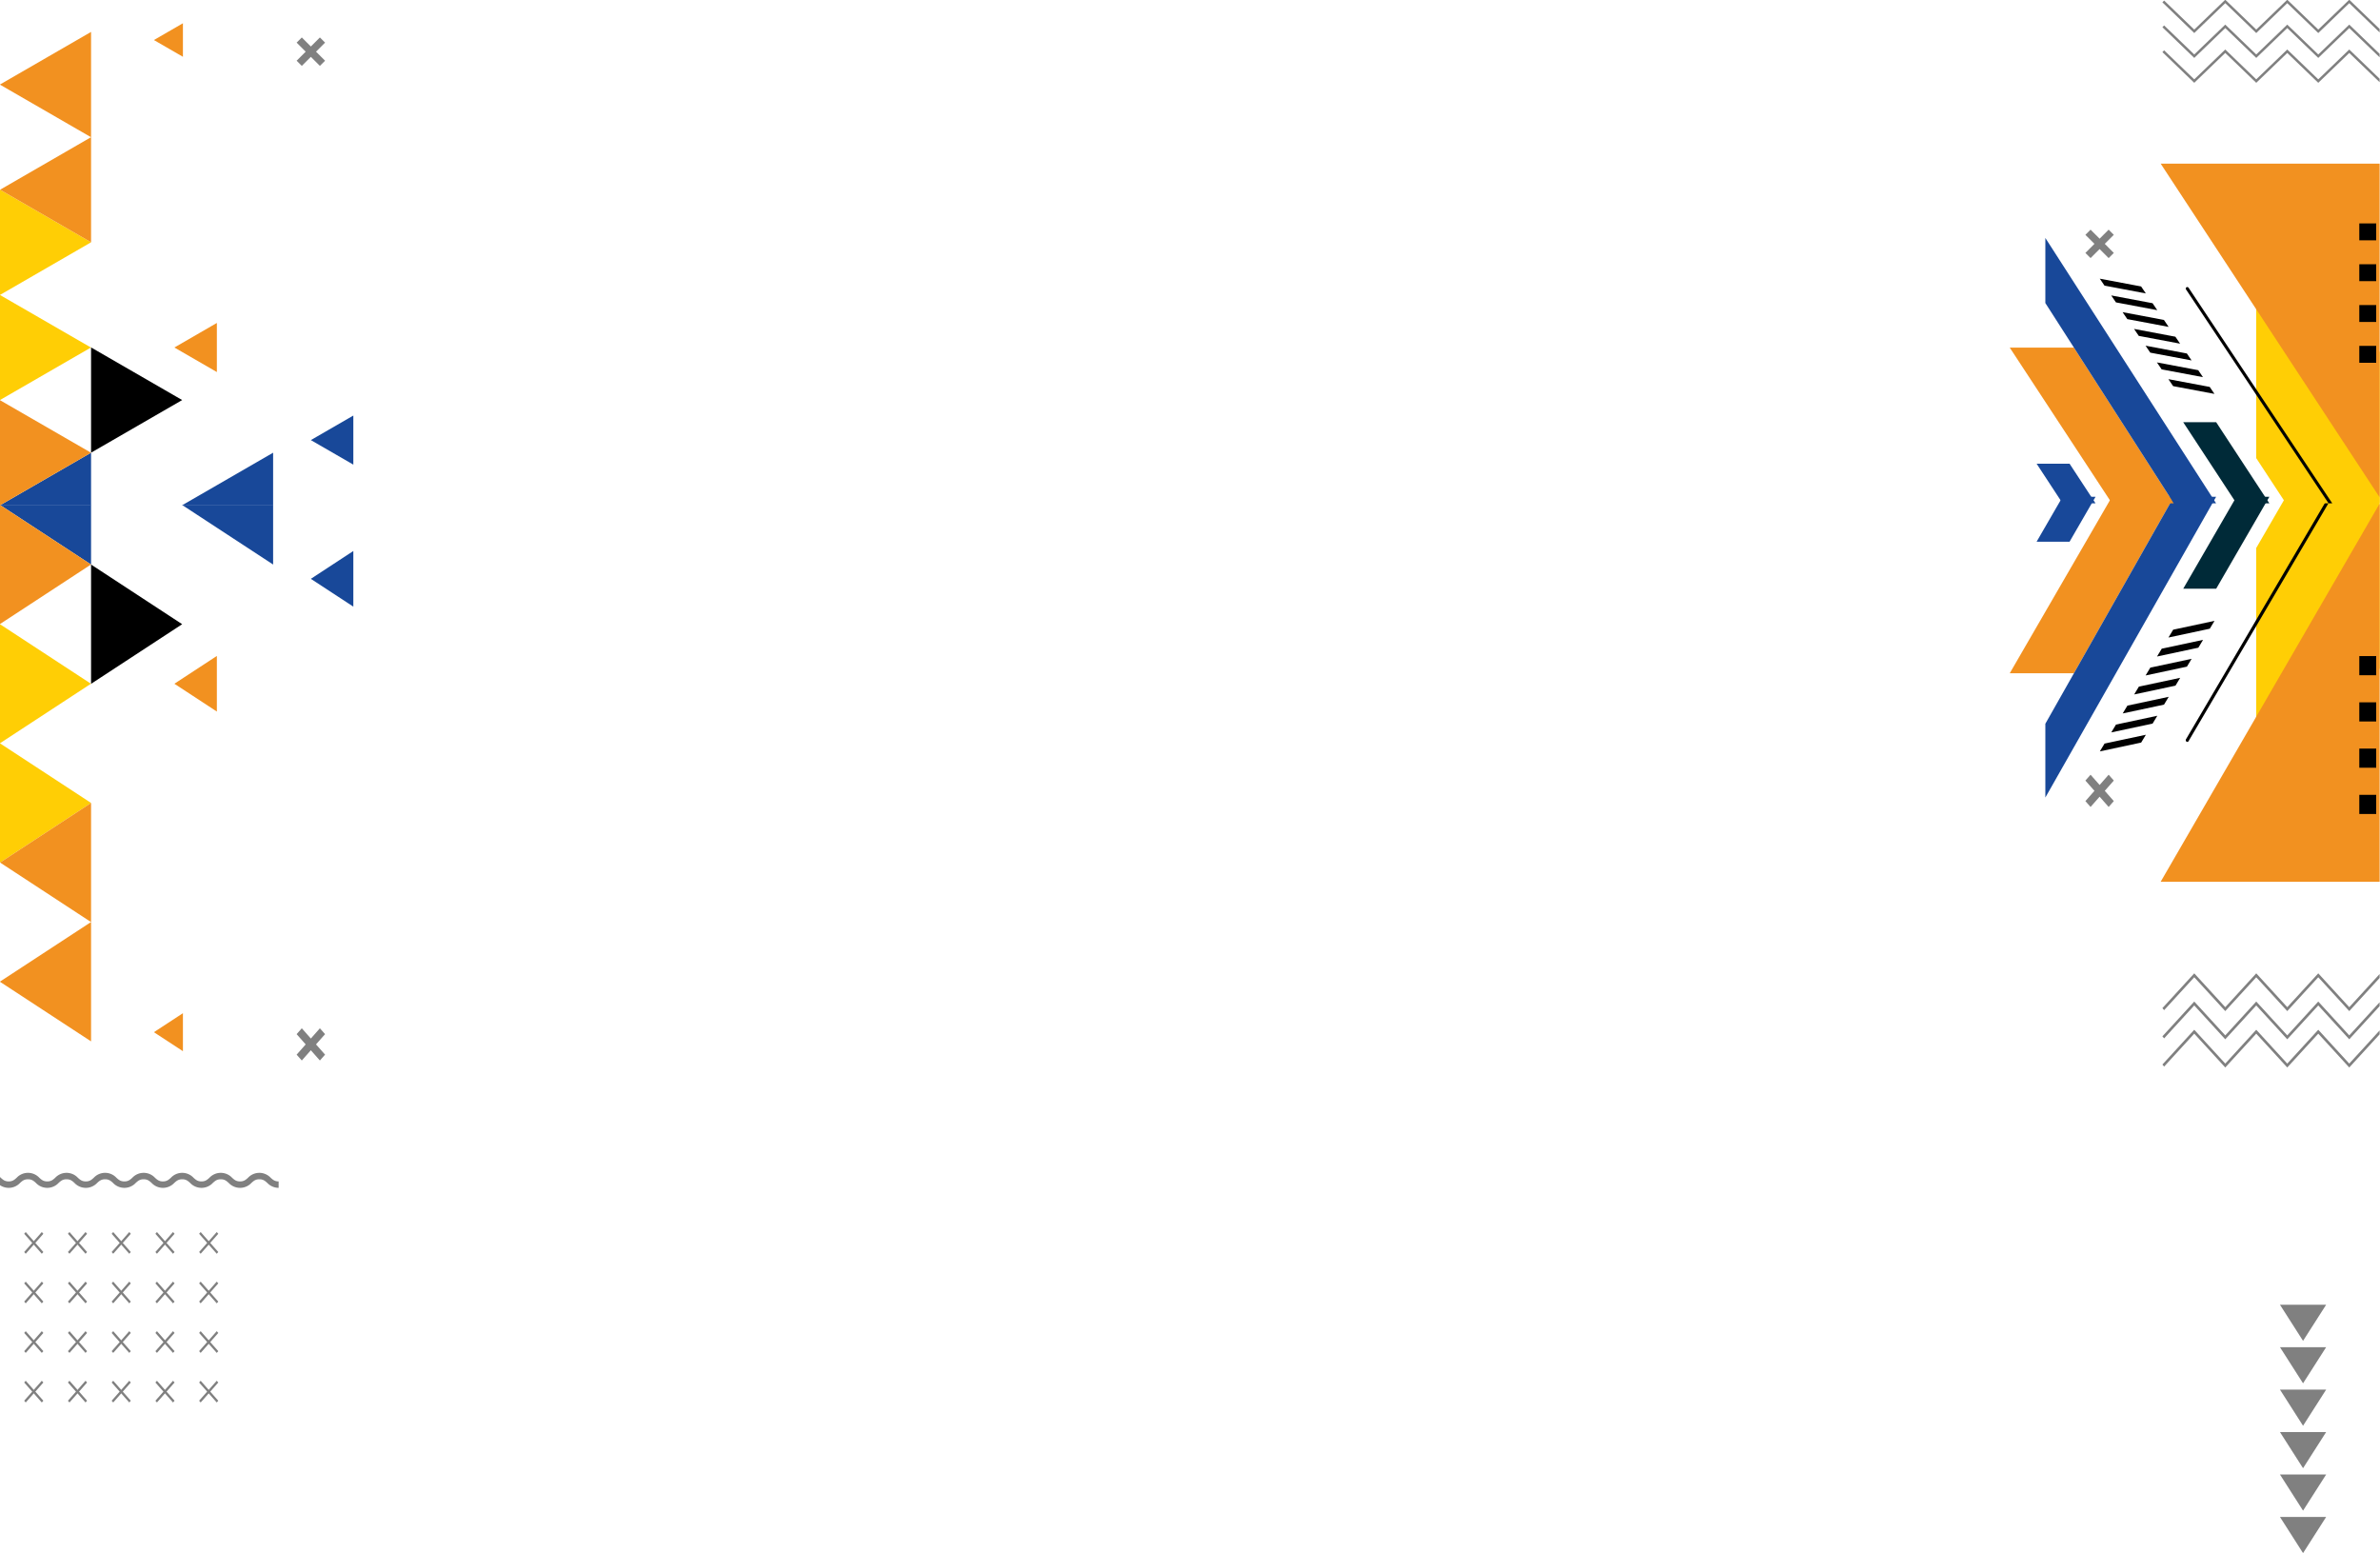 <svg xmlns="http://www.w3.org/2000/svg" xml:space="preserve" width="1968" height="1284" style="shape-rendering:geometricPrecision;text-rendering:geometricPrecision;image-rendering:optimizeQuality;fill-rule:evenodd;clip-rule:evenodd"><defs><style>.fil4{fill:#000}.fil1{fill:#002a38}.fil2{fill:#184899}.fil5{fill:gray}.fil3{fill:#f29120}.fil0{fill:#ffce05}</style></defs><g id="Layer_x0020_1"><g id="Layer_1-2" data-name="Layer 1"><path class="fil0" d="m1967.71 552.36-102.1 176.28V453.13l24.57-42.41h77.53z"/><path class="fil1" d="M1832.54 486.72h-27.26l44-76h27.23z"/><path class="fil2" d="m1732.78 410.72-21.47 37.12h-27.25l21.48-37.12h5.77z"/><path class="fil3" d="m1797.54 410.72-82.61 145.87h-53.08l84.48-145.87h1.48z"/><path class="fil2" d="m1832.48 410.72-141.2 248.63v-60.99l23.65-41.77 82.61-145.87z"/><path class="fil3" d="M1967.71 729h-181.09l181.09-312.67z"/><path class="fil4" d="M1809.7 612.71c-.21.39-.61.64-1.05.64-.25 0-.5-.09-.71-.24a1.47 1.47 0 0 1-.53-.9c-.02-.11-.03-.21-.03-.32 0-.27.07-.53.22-.76l117.88-200.41h3.04L1809.7 612.71zM1808.35 551.14l3.89-6.47-34.17 7.29-3.9 6.47 34.18-7.29zm-28.38 47.07 3.89-6.47-34.17 7.3-3.9 6.46 34.18-7.29zm47.28-78.44 3.9-6.47-34.18 7.29-3.89 6.47 34.17-7.29zm-56.74 94.14 3.89-6.46-34.17 7.29-3.9 6.45 34.18-7.28zm18.9-31.37 3.9-6.47-34.17 7.3-3.9 6.45 34.17-7.28zm28.38-47.07 3.9-6.47-34.17 7.3-3.9 6.46 34.17-7.29zm-18.9 31.37 3.89-6.47-34.17 7.3-3.9 6.46 34.18-7.29z"/><path class="fil5" d="m1814.41 851.33-26.35 28.76 1.44 1.68 24.91-27.2 25.64 27.97 25.62-27.97 25.64 27.97 25.64-27.97 25.63 27.97 25.13-27.42v-3.24l-25.13 27.43-25.63-27.98-25.64 27.98-25.64-27.98-25.62 27.98z"/><path class="fil5" d="m1814.41 828.01-26.35 28.76 1.44 1.68 24.91-27.2 25.64 27.98 25.62-27.98 25.64 27.98 25.64-27.98 25.63 27.98 25.13-27.43v-3.24l-25.13 27.43-25.63-27.98-25.64 27.98-25.64-27.98-25.62 27.98z"/><path class="fil5" d="m1814.41 804.7-26.35 28.75 1.44 1.68 24.91-27.2 25.64 27.98 25.62-27.98 25.64 27.98 25.64-27.98 25.63 27.98 25.13-27.43v-3.24l-25.13 27.43-25.63-27.97-25.64 27.97-25.64-27.97-25.62 27.97zM1885.28 1078.67h38.19l-19.1 29.87zM1885.28 1113.76h38.19l-19.1 29.88zM1885.28 1148.85h38.19l-19.1 29.88zM1885.28 1183.93h38.19l-19.1 29.89zM1885.28 1219.03h38.19l-19.1 29.88zM1885.28 1254.12h38.19l-19.1 29.89z"/><path class="fil4" d="M1950.88 657.12h13.97v15.83h-13.97zM1950.88 618.88h13.97v15.83h-13.97zM1950.88 580.64h13.97v15.83h-13.97zM1950.88 542.41h13.97v15.83h-13.97z"/><path class="fil5" d="m1747.89 662.3-4.27 4.83-7.47-8.47-7.48 8.47-4.28-4.83 7.49-8.49-7.49-8.48 4.28-4.84 7.48 8.48 7.47-8.48 4.27 4.84-7.47 8.48z"/><path class="fil0" d="m1967.71 291.14-102.1-155.57v243.12l24.57 37.44h77.53z"/><path class="fil1" d="M1832.54 349.06h-27.26l44 67.07h27.23z"/><path class="fil2" d="m1732.78 416.13-21.47-32.77h-27.25l21.48 32.77h5.77z"/><path class="fil3" d="m1797.54 416.13-82.61-128.73h-53.08l84.48 128.73h1.48z"/><path class="fil2" d="m1832.48 416.13-141.2-219.4v53.81l23.65 36.86 82.61 128.73z"/><path class="fil3" d="M1967.71 135.27h-181.09l181.09 275.91z"/><path class="fil4" d="M1809.7 237.87a1.29 1.29 0 0 0-1.76-.34c-.28.18-.47.47-.53.8a1.197 1.197 0 0 0 .19.95l117.88 176.83h3.04L1809.7 237.87zM1774.13 285.79l3.9 5.75 34.17 6.44-3.9-5.75-34.17-6.44zm-28.38-41.55 3.9 5.75 34.17 6.43-3.9-5.75-34.17-6.43zm47.29 69.22 3.89 5.76 34.18 6.42-3.9-5.75-34.17-6.43zm-56.75-83.08 3.9 5.75 34.17 6.45-3.89-5.76-34.18-6.44zm18.86 27.69 3.9 5.75 34.17 6.43-3.89-5.75-34.18-6.43zm28.38 41.54 3.9 5.75 34.17 6.44-3.89-5.75-34.18-6.44zm-18.9-27.68 3.89 5.75 34.18 6.44-3.9-5.75-34.17-6.44z"/><path class="fil5" d="m1814.41 27.32-26.35-25.38 1.44-1.48 24.91 23.99 25.64-24.68 25.62 24.68 25.64-24.68 25.64 24.68 25.63-24.68 25.13 24.2v2.86l-25.13-24.21-25.63 24.7-25.64-24.7-25.64 24.7-25.62-24.7z"/><path class="fil5" d="m1814.41 47.89-26.35-25.38 1.44-1.48 24.91 24 25.64-24.69 25.62 24.69 25.64-24.69 25.64 24.69 25.63-24.69 25.13 24.2v2.86l-25.13-24.2-25.63 24.69-25.64-24.69-25.64 24.69-25.62-24.69z"/><path class="fil5" d="m1814.41 68.46-26.35-25.37 1.44-1.48 24.91 23.99 25.64-24.68 25.62 24.68 25.64-24.68 25.64 24.68 25.63-24.68 25.13 24.2v2.86l-25.13-24.2-25.63 24.68-25.64-24.68-25.64 24.68-25.62-24.68z"/><path class="fil4" d="M1950.88 184.71h13.97v13.97h-13.97zM1950.88 218.47h13.97v13.97h-13.97zM1950.88 252.21h13.97v13.97h-13.97zM1950.88 285.95h13.97v13.97h-13.97z"/><path class="fil5" d="m1747.89 194.13-4.27-4.27-7.47 7.47-7.48-7.47-4.28 4.27 7.49 7.47-7.49 7.49 4.28 4.27 7.48-7.47 7.47 7.47 4.27-4.27-7.47-7.49z"/><path class="fil0" d="M0 156.82v87.01l75.3-43.51v-.03z"/><path class="fil3" d="m.07 156.85 75.23 43.44v-86.83l-.05-.03zM144.2 287.3l35.13 20.29v-40.56l-.03-.02z"/><path class="fil2" d="m257.04 363.84 35.13 20.29v-40.55l-.03-.01z"/><path class="fil3" d="m127.26 33.1 24 13.85v-27.7l-.02-.01zM0 69.86v.13l75.25 43.44.05-.04V26.38z"/><path class="fil4" d="M75.3 287.24v87.01l75.31-43.49v-.04z"/><path class="fil2" d="m.07 417.71.03.03h75.2v-43.42l-.05-.03zM150.61 417.71l.04.03h75.19v-43.42l-.04-.03z"/><path class="fil3" d="M0 330.85v86.82l.07.04 75.18-43.42z"/><path class="fil0" d="M0 243.88v86.84l75.2-43.42z"/><path class="fil5" d="m268.8 35.24-4.29-4.27-7.47 7.47-7.48-7.47-4.28 4.27 7.49 7.49-7.49 7.47 4.28 4.27 7.48-7.47 7.47 7.47 4.29-4.27-7.49-7.47z"/><path class="fil0" d="M0 713.15v-98.61l75.3 49.29v.05z"/><path class="fil3" d="m.07 713.1 75.23-49.22v98.39l-.05.03zM144.2 565.27l35.13-22.99v45.96l-.03.02z"/><path class="fil2" d="m257.04 478.54 35.13-23.01v45.97l-.03.01z"/><path class="fil3" d="m127.26 853.35 24-15.7v31.38l-.02.01zM0 811.68v-.16l75.25-49.22.05.04v98.61z"/><path class="fil4" d="M75.3 565.34v-98.61l75.31 49.3v.04z"/><path class="fil2" d="m.07 417.49.03-.03h75.2v49.2l-.05.03zM150.61 417.49l.04-.03h75.19v49.2l-.04.03z"/><path class="fil3" d="M0 515.92v-98.38l.07-.05 75.18 49.2z"/><path class="fil0" d="M0 614.47v-98.4l75.2 49.2z"/><path class="fil5" d="m57.45 1141.52-1.28 1.45 14.56 16.51 1.28-1.45z"/><path class="fil5" d="m70.73 1141.52-14.56 16.51 1.28 1.45 14.56-16.51zM93.61 1141.52l-1.28 1.45 14.56 16.51 1.28-1.45z"/><path class="fil5" d="m106.89 1141.52-14.56 16.51 1.28 1.45 14.56-16.51zM129.78 1141.52l-1.28 1.45 14.56 16.51 1.28-1.45z"/><path class="fil5" d="m143.06 1141.52-14.56 16.51 1.28 1.45 14.56-16.51zM165.93 1141.52l-1.28 1.45 14.57 16.51 1.28-1.45z"/><path class="fil5" d="m179.22 1141.52-14.57 16.51 1.28 1.45 14.57-16.51zM21.28 1141.52l-1.28 1.45 14.56 16.51 1.29-1.45z"/><path class="fil5" d="M34.56 1141.52 20 1158.03l1.28 1.45 14.57-16.51zM57.45 1100.53l-1.28 1.46 14.56 16.5 1.28-1.44z"/><path class="fil5" d="m70.73 1100.53-14.56 16.52 1.28 1.44 14.56-16.5zM93.61 1100.53l-1.28 1.46 14.56 16.5 1.28-1.44z"/><path class="fil5" d="m106.89 1100.53-14.56 16.52 1.28 1.44 14.56-16.5zM129.78 1100.53l-1.28 1.46 14.56 16.5 1.28-1.44z"/><path class="fil5" d="m143.06 1100.53-14.56 16.52 1.28 1.44 14.56-16.5zM165.93 1100.53l-1.28 1.46 14.57 16.5 1.28-1.44z"/><path class="fil5" d="m179.22 1100.53-14.57 16.52 1.28 1.44 14.57-16.5zM21.28 1100.53l-1.28 1.46 14.56 16.5 1.29-1.44z"/><path class="fil5" d="M34.56 1100.53 20 1117.05l1.28 1.44 14.57-16.5zM57.45 1059.56l-1.28 1.45 14.56 16.51 1.28-1.45z"/><path class="fil5" d="m70.73 1059.56-14.56 16.51 1.28 1.45 14.56-16.51zM93.61 1059.56l-1.28 1.45 14.56 16.51 1.28-1.45z"/><path class="fil5" d="m106.89 1059.56-14.56 16.51 1.28 1.45 14.56-16.51zM129.78 1059.56l-1.28 1.45 14.56 16.51 1.28-1.45z"/><path class="fil5" d="m143.06 1059.56-14.56 16.51 1.28 1.45 14.56-16.51zM165.93 1059.56l-1.28 1.45 14.57 16.51 1.28-1.45z"/><path class="fil5" d="m179.22 1059.56-14.57 16.51 1.28 1.45 14.57-16.51zM21.28 1059.56l-1.28 1.45 14.56 16.51 1.29-1.45z"/><path class="fil5" d="M34.56 1059.56 20 1076.07l1.28 1.45 14.57-16.51zM57.45 1018.57l-1.28 1.46 14.56 16.5 1.28-1.44z"/><path class="fil5" d="m70.73 1018.57-14.56 16.52 1.28 1.44 14.56-16.5zM93.61 1018.57l-1.28 1.46 14.56 16.5 1.28-1.44z"/><path class="fil5" d="m106.89 1018.57-14.56 16.52 1.28 1.44 14.56-16.5zM129.78 1018.57l-1.28 1.46 14.56 16.5 1.28-1.44z"/><path class="fil5" d="m143.06 1018.57-14.56 16.52 1.28 1.44 14.56-16.5zM165.93 1018.57l-1.28 1.46 14.57 16.5 1.28-1.44z"/><path class="fil5" d="m179.22 1018.57-14.57 16.52 1.28 1.44 14.57-16.5zM21.28 1018.57l-1.28 1.46 14.56 16.5 1.29-1.44z"/><path class="fil5" d="M34.56 1018.57 20 1035.09l1.28 1.44 14.57-16.5zM268.8 871.91l-4.29 4.84-7.47-8.47-7.48 8.47-4.28-4.84 7.49-8.47-7.49-8.48 4.28-4.85 7.48 8.48 7.47-8.48 4.29 4.85-7.49 8.48zM214.45 969.64c-3.57 0-6.99 1.49-9.42 4.11-1.87 1.66-3.35 2.97-6.53 2.97s-4.66-1.31-6.53-2.97a12.83 12.83 0 0 0-9.42-4.12c-3.58 0-7 1.49-9.43 4.12-1.86 1.66-3.35 2.97-6.51 2.97-3.16 0-4.66-1.31-6.53-2.97a12.83 12.83 0 0 0-9.41-4.12c-3.58 0-6.99 1.5-9.42 4.12-1.88 1.66-3.35 2.97-6.53 2.97-3.17 0-4.64-1.31-6.51-2.97a12.83 12.83 0 0 0-9.42-4.12c-3.58 0-6.99 1.49-9.43 4.12-1.86 1.66-3.35 2.97-6.52 2.97-3.18 0-4.65-1.31-6.52-2.97a12.814 12.814 0 0 0-9.42-4.12c-3.58 0-6.99 1.49-9.42 4.12-1.87 1.66-3.34 2.97-6.52 2.97-3.17 0-4.65-1.31-6.52-2.97a12.852 12.852 0 0 0-9.42-4.12c-3.57 0-6.99 1.5-9.42 4.12-1.86 1.66-3.34 2.97-6.52 2.97-3.18 0-4.65-1.31-6.51-2.97a12.852 12.852 0 0 0-9.43-4.12c-3.58 0-6.99 1.49-9.42 4.12-1.87 1.66-3.35 2.97-6.52 2.97-3.16 0-4.65-1.31-6.52-2.97-.22-.24-.45-.46-.68-.68v6.77a12.859 12.859 0 0 0 16.62-1.91c1.87-1.67 3.35-2.98 6.53-2.98s4.64 1.31 6.51 2.98a12.842 12.842 0 0 0 18.83 0c1.87-1.67 3.35-2.98 6.53-2.98s4.65 1.31 6.51 2.98a12.859 12.859 0 0 0 18.85 0c1.87-1.67 3.35-2.98 6.53-2.98s4.64 1.31 6.51 2.98a12.859 12.859 0 0 0 18.85 0c1.87-1.67 3.35-2.98 6.51-2.98 3.16 0 4.66 1.31 6.53 2.98a12.837 12.837 0 0 0 18.83 0c1.87-1.67 3.35-2.98 6.53-2.98s4.64 1.31 6.51 2.98a12.859 12.859 0 0 0 18.85 0c1.87-1.67 3.35-2.98 6.52-2.98 3.18 0 4.65 1.31 6.53 2.98a12.864 12.864 0 0 0 18.85 0c1.87-1.67 3.35-2.98 6.53-2.98 3.17 0 4.64 1.31 6.52 2.98 2.44 2.6 5.85 4.09 9.42 4.11v-5.32c-3.18 0-4.66-1.31-6.53-2.97a12.922 12.922 0 0 0-9.41-4.12l-.01.01z"/></g></g></svg>